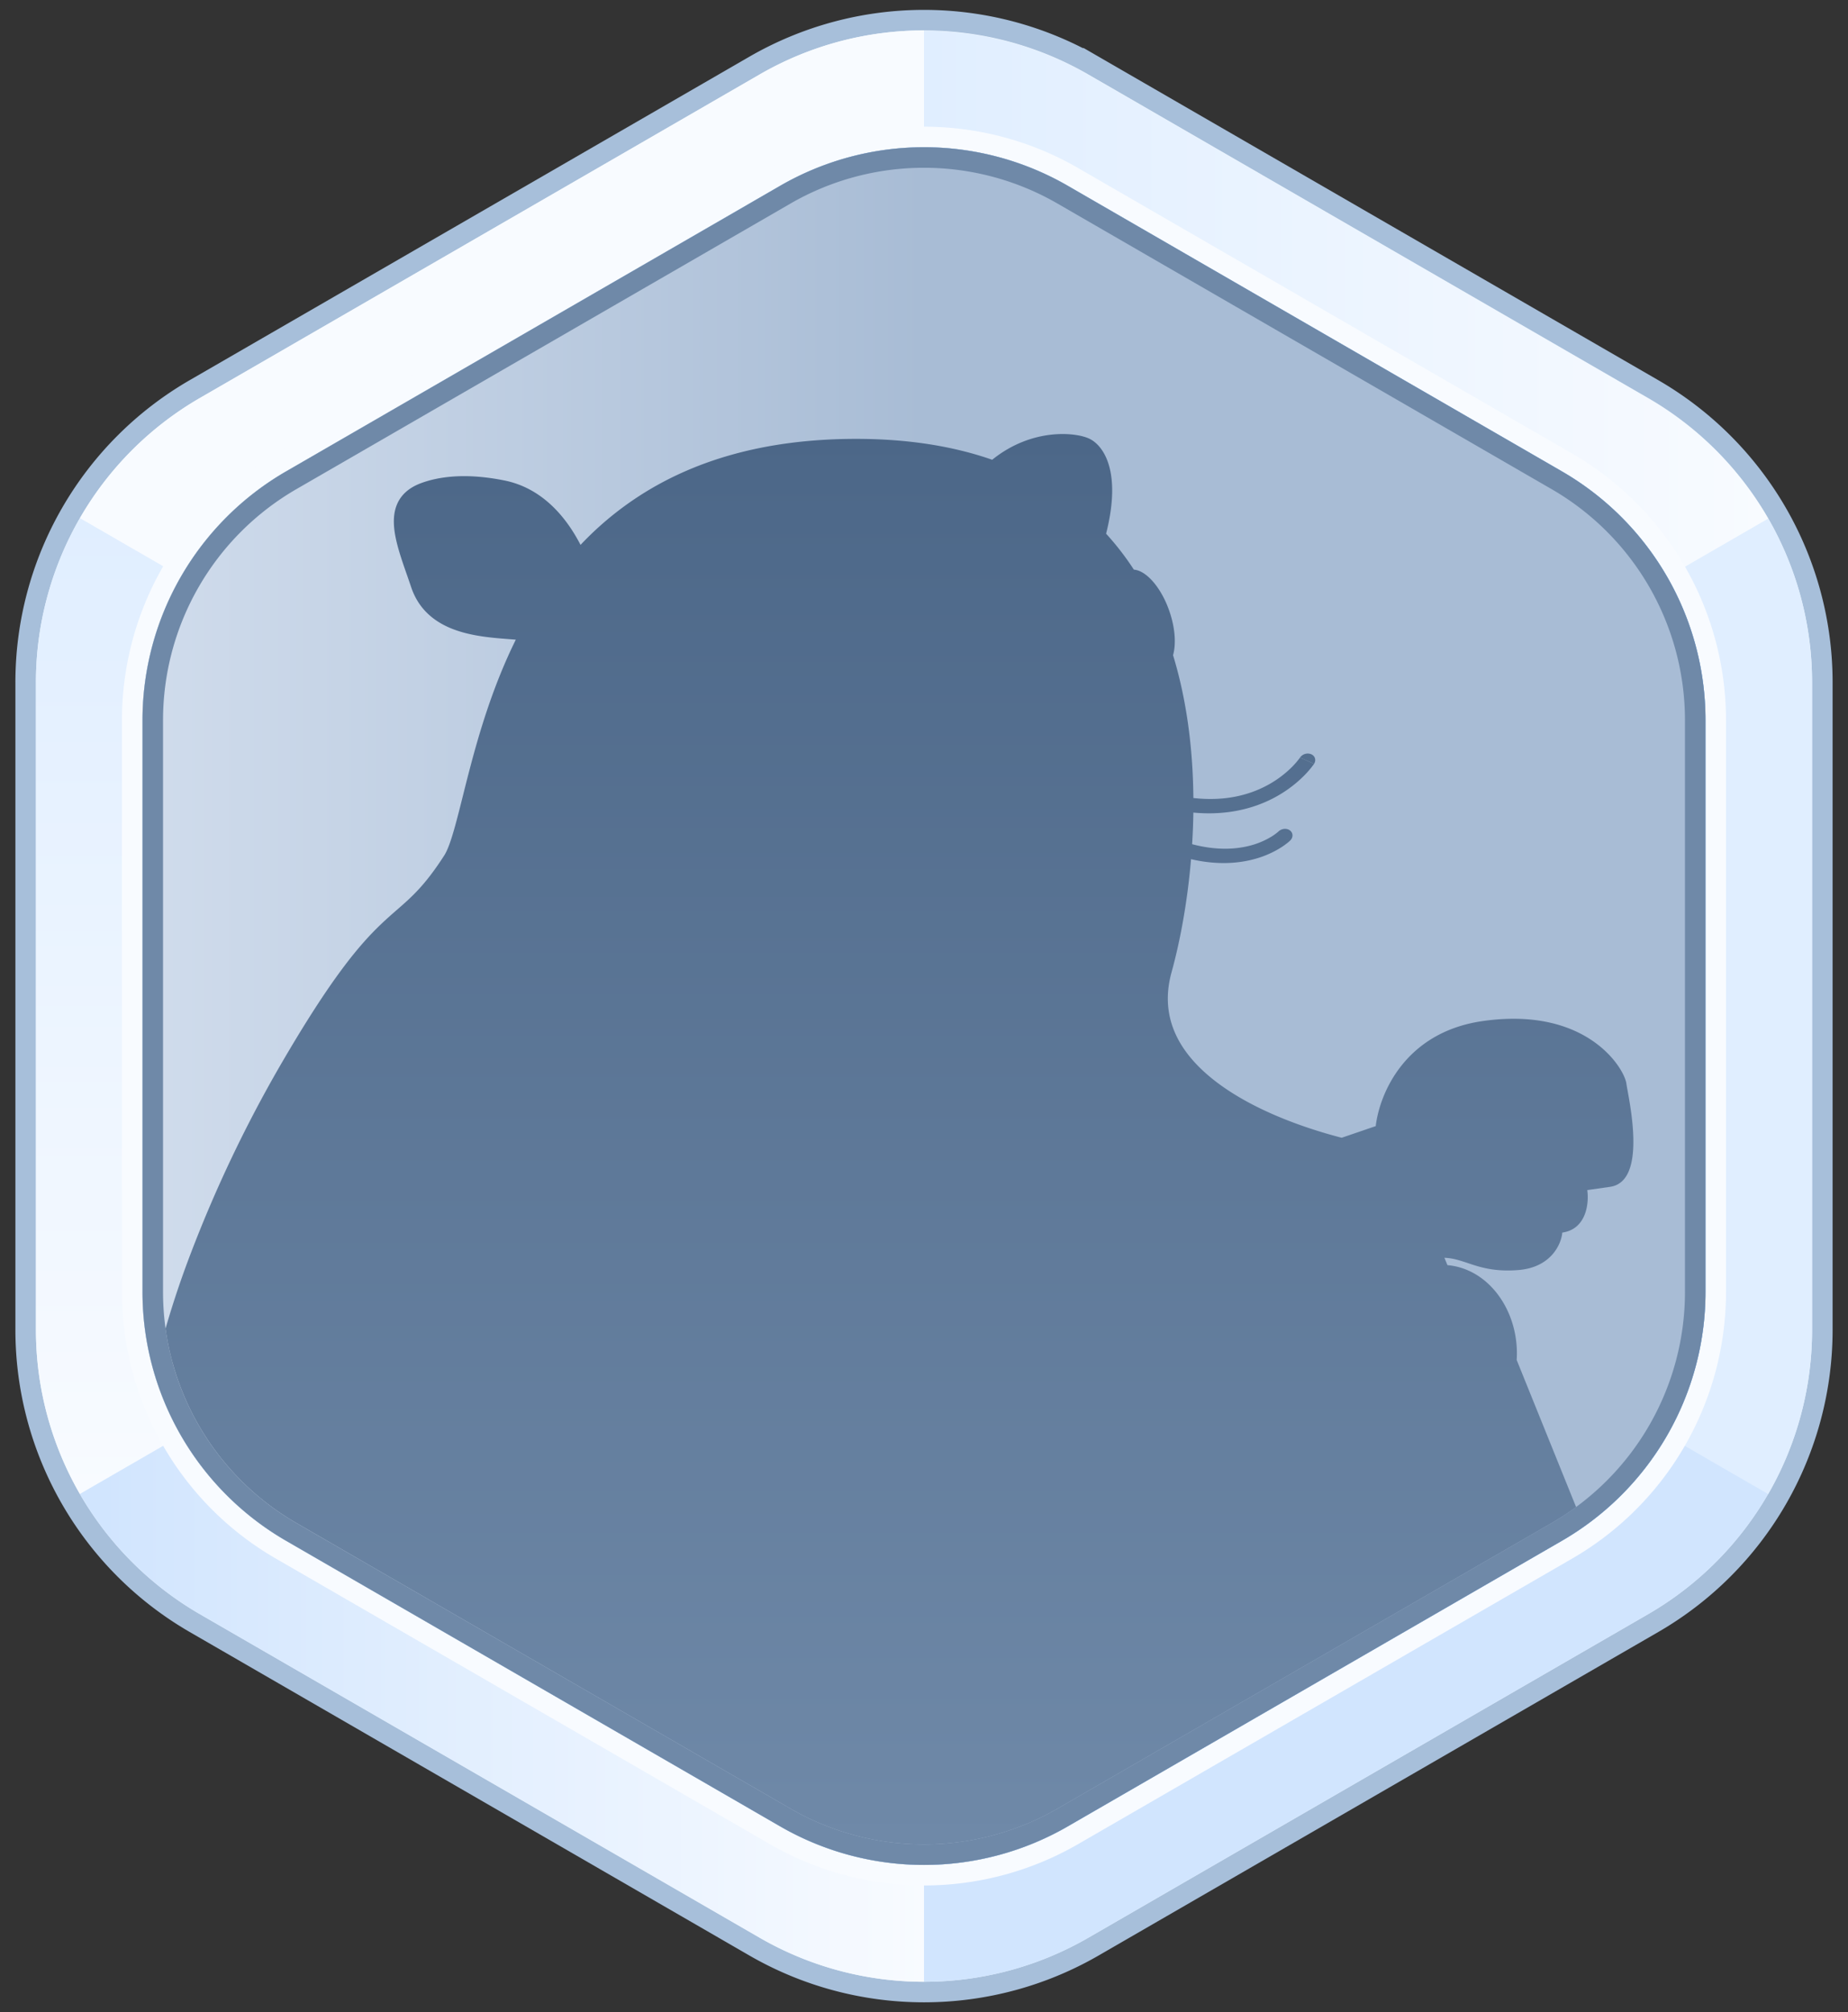 <svg viewBox="0 0 90 98" fill="none" xmlns="http://www.w3.org/2000/svg">
  <rect x="0" y="0" width="90" height="98" fill="#333333" stroke="none"/>
  <path d="M53.257 3.196a16.5 16.5 0 0 0-16.514 0l-27.25 15.75A16.5 16.5 0 0 0 1.25 33.233v31.536a16.5 16.5 0 0 0 8.243 14.285l27.25 15.752a16.5 16.5 0 0 0 16.514 0l27.25-15.752a16.5 16.5 0 0 0 8.243-14.285V33.232a16.5 16.5 0 0 0-8.243-14.285L53.257 3.195Z" fill="#ECF5FF" stroke="#A7BFDA"/>
  <path d="M45 1.48V49L3.89 25.237a15.99 15.99 0 0 1 5.853-5.857l27.25-15.752A15.99 15.99 0 0 1 45 1.481Z" fill="#F8FBFF"/>
  <path d="M1.75 33.232v31.536c0 2.856.761 5.603 2.14 7.995L45 49 3.89 25.237a15.99 15.99 0 0 0-2.14 7.995Z" fill="url(#a)"/>
  <path d="M88.25 64.78V33.246a15.99 15.99 0 0 0-2.14-7.995L45 49.013l41.11 23.762a15.99 15.99 0 0 0 2.14-7.995Z" fill="#E0EEFF"/>
  <path d="M45 1.5v47.52l41.11-23.763a15.99 15.99 0 0 0-5.853-5.858L53.007 3.648A15.99 15.99 0 0 0 45 1.5Z" fill="url(#b)"/>
  <path d="M9.74 78.618a15.99 15.99 0 0 1-5.85-5.855L45 49v47.52a15.99 15.99 0 0 1-8.005-2.147l-.002-.001L9.743 78.62a.056.056 0 0 0-.003-.002Z" fill="url(#c)"/>
  <path d="m53.007 94.372 27.25-15.752a15.99 15.99 0 0 0 5.852-5.857L45 49v47.52c2.765 0 5.53-.717 8.007-2.148Z" fill="#D1E5FE"/>
  <path d="M37.993 9.05a14 14 0 0 1 14.013 0l24.06 13.907a14 14 0 0 1 6.993 12.121v27.844a14 14 0 0 1-6.993 12.12L52.006 88.95a14 14 0 0 1-14.013 0l-24.06-13.907A14 14 0 0 1 6.94 62.922V35.078a14 14 0 0 1 6.994-12.12L37.993 9.05Z" fill="#A7BFDA"/>
  <path d="M52.256 8.617a14.5 14.5 0 0 0-14.513 0l-24.06 13.907a14.5 14.5 0 0 0-7.244 12.554v27.844a14.5 14.5 0 0 0 7.244 12.553l24.06 13.908a14.5 14.5 0 0 0 14.513 0l24.06-13.907a14.5 14.5 0 0 0 7.243-12.554V35.078a14.5 14.5 0 0 0-7.243-12.554L52.256 8.617Z" stroke="#F8FBFF"/>
  <path d="M38.243 9.483a13.5 13.5 0 0 1 13.512 0l24.06 13.907a13.5 13.5 0 0 1 6.745 11.688v27.844a13.5 13.5 0 0 1-6.745 11.688l-24.06 13.907a13.5 13.5 0 0 1-13.512 0L14.183 74.61A13.5 13.5 0 0 1 7.44 62.922V35.078a13.5 13.5 0 0 1 6.745-11.688l24.06-13.907Z" stroke="#A7BFDA"/>
  <path d="M37.993 9.05a14 14 0 0 1 14.013 0l24.06 13.907a14 14 0 0 1 6.993 12.121v27.844a14 14 0 0 1-6.993 12.12L52.006 88.95a14 14 0 0 1-14.013 0l-24.06-13.907A14 14 0 0 1 6.94 62.922V35.078a14 14 0 0 1 6.994-12.12L37.993 9.05Z" fill="url(#d)"/>
  <path d="M38.243 9.483a13.5 13.5 0 0 1 13.512 0l24.06 13.907a13.5 13.5 0 0 1 6.745 11.688v27.844a13.5 13.5 0 0 1-6.745 11.688l-24.06 13.907a13.5 13.5 0 0 1-13.512 0L14.183 74.61A13.5 13.5 0 0 1 7.44 62.922V35.078a13.5 13.5 0 0 1 6.745-11.688l24.06-13.907Z" fill="url(#e)" stroke="#6F89A8"/>
  <path d="m8.41 66.388-.016-.056a12.979 12.979 0 0 1-.332-1.626 45.514 45.514 0 0 1 1.248-3.714 63.525 63.525 0 0 1 4.311-9.055c2.51-4.329 3.906-5.957 5.005-6.991.252-.238.483-.44.704-.632.737-.643 1.364-1.191 2.3-2.642.179-.276.354-.784.556-1.524.111-.405.224-.855.348-1.349.1-.4.207-.828.327-1.284.49-1.876 1.16-4.136 2.26-6.361a68.344 68.344 0 0 0-.28-.022h-.001c-.208-.016-.431-.033-.646-.053-.761-.072-1.632-.198-2.395-.549-.776-.357-1.448-.95-1.777-1.94a49.016 49.016 0 0 0-.21-.61c-.1-.286-.2-.573-.286-.843-.152-.476-.281-.954-.327-1.402-.046-.448-.012-.9.196-1.298.213-.407.583-.71 1.11-.906.826-.306 2.14-.519 4.072-.128 1.528.31 2.796 1.392 3.696 3.135a15.52 15.52 0 0 1 2.778-2.33c2.63-1.725 6.08-2.833 10.645-2.833 2.565 0 4.758.366 6.625 1.017 1.946-1.573 4.1-1.342 4.75-1.017.679.34 1.563 1.6.797 4.618.502.549.952 1.135 1.352 1.75.64.048 1.403.96 1.78 2.175.24.768.272 1.49.129 1.992.692 2.267.97 4.668.99 6.956 1.54.174 2.691-.152 3.503-.569a5.162 5.162 0 0 0 1.292-.935 4.063 4.063 0 0 0 .396-.461l.002-.004.343.152.341.153-.001.002-.002.004a.6.6 0 0 1-.034.047c-.022.03-.053.073-.095.126a4.891 4.891 0 0 1-.37.413c-.33.33-.83.747-1.516 1.099-.954.488-2.234.835-3.86.683a32.323 32.323 0 0 1-.06 1.54c1.255.33 2.218.239 2.892.05a3.8 3.8 0 0 0 1.005-.44 2.574 2.574 0 0 0 .296-.218l.01-.01c.154-.15.405-.173.563-.052.159.121.163.341.01.491l-.287-.219.287.22-.002.001-.003.003-.008.008a.67.67 0 0 1-.015.013l-.01.01c-.021.018-.05.044-.088.074-.075.06-.183.142-.325.232a4.74 4.74 0 0 1-1.253.55c-.797.224-1.842.313-3.125.016l-.005.062c-.18 2.094-.54 3.984-.943 5.443-.372 1.347-.151 2.5.45 3.497.61 1.009 1.623 1.874 2.856 2.598 1.502.881 3.292 1.53 4.978 1.968L67 54.846c.183-1.566 1.412-4.568 5.2-5.115 5.073-.731 6.897 2.29 7.005 3.032.011.08.032.197.059.344.221 1.22.808 4.456-.848 4.695l-1.114.16c.09.619-.03 1.899-1.217 2.07-.046.554-.539 1.694-2.137 1.824-1.17.094-1.867-.139-2.47-.341-.384-.128-.729-.244-1.133-.255l.148.357c1.943.168 3.382 2.09 3.382 4.3 0 .108-.004.214-.01.32l2.893 7.161a12.98 12.98 0 0 1-.633.437v-.001c-.183.118-.37.233-.56.343l-.27.156-23.789 13.751a12.992 12.992 0 0 1-6.983 1.737 12.99 12.99 0 0 1-6.03-1.737l-2.29-1.324-21.768-12.583a13 13 0 0 1-6.024-7.79Z" fill="url(#f)"/>
  <path d="m63.654 37.05-.341-.153a.455.455 0 0 1 .547-.162c.189.084.25.293.136.467l-.342-.153Z" fill="url(#g)"/>
  <defs>
    <linearGradient id="a" x1="23.375" y1="25.237" x2="23.375" y2="72.763" gradientUnits="userSpaceOnUse">
      <stop stop-color="#E0EEFF"/>
      <stop offset="1" stop-color="#F8FBFF"/>
    </linearGradient>
    <linearGradient id="b" x1="45" y1="3.875" x2="86" y2="3.875" gradientUnits="userSpaceOnUse">
      <stop stop-color="#E0EEFF"/>
      <stop offset="1" stop-color="#F8FBFF"/>
    </linearGradient>
    <linearGradient id="c" x1="4.875" y1="72.75" x2="45" y2="72.75" gradientUnits="userSpaceOnUse">
      <stop stop-color="#D1E5FE"/>
      <stop offset="1" stop-color="#F8FBFF"/>
    </linearGradient>
    <linearGradient id="d" x1="6.999" y1="46.375" x2="82.999" y2="46.375" gradientUnits="userSpaceOnUse">
      <stop stop-color="#D5E8FF"/>
      <stop offset="1" stop-color="#89BEFF"/>
    </linearGradient>
    <linearGradient id="e" x1="6.999" y1="46.375" x2="82.999" y2="46.375" gradientUnits="userSpaceOnUse">
      <stop stop-color="#D0DCEC"/>
      <stop offset=".5" stop-color="#A8BCD5"/>
    </linearGradient>
    <linearGradient id="f" x1="43.804" y1="21.139" x2="43.804" y2="89.829" gradientUnits="userSpaceOnUse">
      <stop stop-color="#4C6788"/>
      <stop offset="1" stop-color="#6F89A8"/>
    </linearGradient>
    <linearGradient id="g" x1="43.804" y1="21.139" x2="43.804" y2="89.829" gradientUnits="userSpaceOnUse">
      <stop stop-color="#4C6788"/>
      <stop offset="1" stop-color="#6F89A8"/>
    </linearGradient>
  </defs>
</svg>
